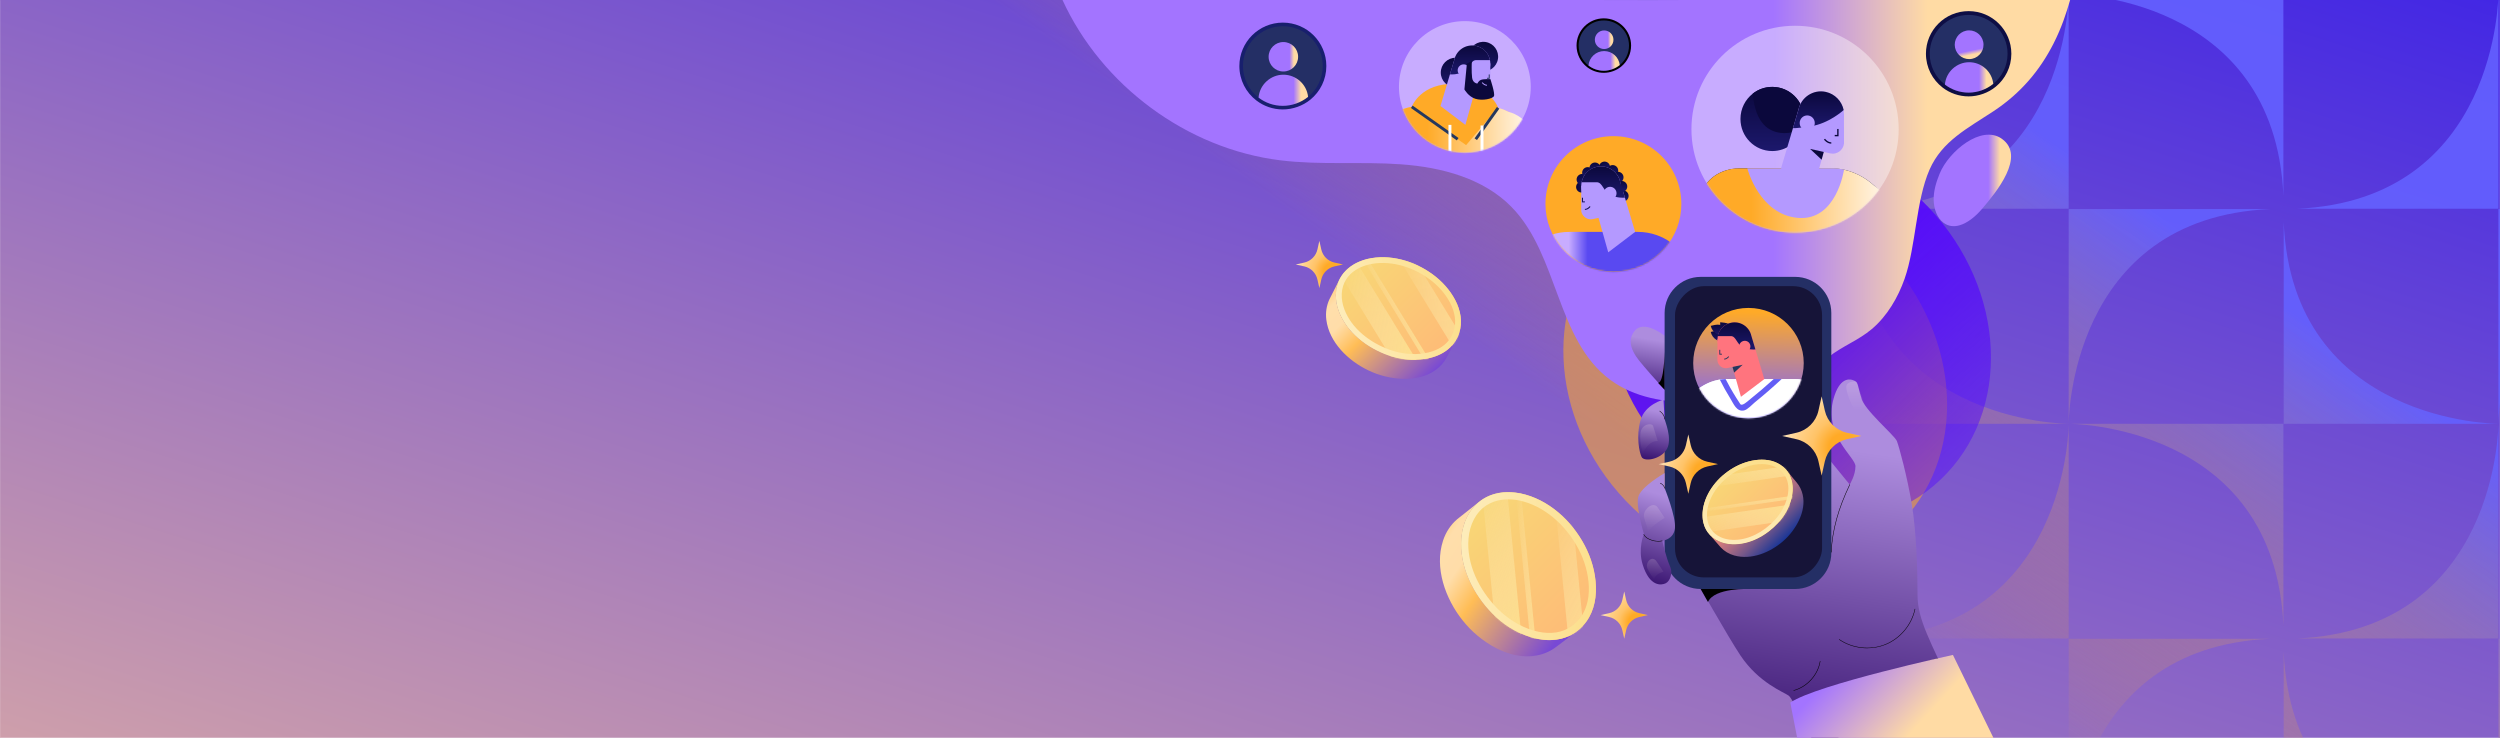 <svg width="1640" height="484" viewBox="0 0 1640 484" fill="none" xmlns="http://www.w3.org/2000/svg">
<g clip-path="url(#clip0_18_419)">
<mask id="path-1-inside-1_18_419" fill="white">
<path d="M0 -75H1640V484H0V-75Z"/>
</mask>
<path d="M0 -75H1640V484H0V-75Z" fill="url(#paint0_linear_18_419)"/>
<path d="M0 -75V-75.5H-0.5V-75H0ZM1640 -75H1640.5V-75.5H1640V-75ZM1640 484V484.5H1640.5V484H1640ZM0 484H-0.5V484.5H0V484ZM0 -74.5H1640V-75.5H0V-74.5ZM1639.5 -75V484H1640.5V-75H1639.5ZM1640 483.5H0V484.5H1640V483.5ZM0.5 484V-75H-0.5V484H0.5Z" fill="white" fill-opacity="0.15" mask="url(#path-1-inside-1_18_419)"/>
<path opacity="0.9" fill-rule="evenodd" clip-rule="evenodd" d="M1357.05 692H283.951V559.903C283.951 559.903 148.971 559.903 143.109 692H143.097V559.903H283.951C283.951 559.903 283.919 424.734 151.576 419.049H283.951V559.903C283.951 559.903 424.87 559.903 425 419.049V278H283.951C283.951 278 283.984 413.169 416.327 418.854H283.951V278C283.951 278 148.782 278 143.097 410.375V278H283.951C283.951 278 283.919 142.831 151.576 137.146H283.951V278C283.951 278 424.87 278 425 137.146V-3.903H283.951C283.951 -3.903 283.984 131.266 416.327 136.951H283.951V-3.903C283.951 -3.903 148.782 -3.903 143.097 128.473V-3.903H283.951C283.951 -3.903 283.951 -39.548 266.032 -75H1374.97C1357.05 -39.548 1357.05 -3.903 1357.05 -3.903H1497.9V128.473C1492.22 -3.903 1357.05 -3.903 1357.05 -3.903V136.951H1224.67C1357.02 131.266 1357.05 -3.903 1357.05 -3.903H1216V137.146C1216.13 278 1357.05 278 1357.05 278V137.146H1489.42C1357.08 142.831 1357.05 278 1357.05 278H1497.9V410.375C1492.22 278 1357.05 278 1357.05 278V418.854H1224.67C1357.02 413.169 1357.05 278 1357.05 278H1216V419.049C1216.13 559.903 1357.05 559.903 1357.05 559.903V419.049H1489.42C1357.08 424.734 1357.05 559.903 1357.05 559.903H1497.9V692H1497.89C1492.03 559.903 1357.05 559.903 1357.05 559.903V692ZM1638.95 559.903H1498.1V427.527C1503.78 559.903 1638.95 559.903 1638.95 559.903ZM1640 559.921C1639.31 559.903 1638.95 559.903 1638.95 559.903V419.049H1640V545.909C1638.95 554.541 1638.95 559.903 1638.95 559.903H1640V559.921ZM1640 278.018C1639.31 278 1638.95 278 1638.95 278V418.854H1506.58C1638.92 413.169 1638.95 278 1638.95 278H1498.1V145.625C1503.78 278 1638.95 278 1638.95 278V137.146H1640V264.007C1638.95 272.639 1638.95 278 1638.95 278H1640V278.018ZM1640 -3.884C1639.31 -3.903 1638.95 -3.903 1638.95 -3.903V136.951H1506.58C1638.92 131.266 1638.95 -3.903 1638.95 -3.903H1498.1V-75H1513.16C1549.64 -3.903 1638.95 -3.903 1638.95 -3.903V-75H1640V-17.925C1638.95 -9.276 1638.95 -3.903 1638.95 -3.903H1640V-3.884ZM0 559.954V559.903H2.049C2.049 559.903 2.047 551.52 0 538.842V419.049H2.049V559.903C2.049 559.903 137.218 559.903 142.903 427.527V559.903H2.049C2.049 559.903 1.332 559.903 0 559.954ZM2.049 278C2.049 278 1.332 278 0 278.051V278H2.049ZM2.049 278C2.049 278 137.218 278 142.903 145.625V278H2.049ZM2.049 278V418.854H134.424C2.081 413.169 2.049 278 2.049 278ZM2.049 278C2.049 278 2.047 269.618 0 256.94V137.146H2.049V278ZM0 -3.851V-3.903H2.049C2.049 -3.903 2.049 -12.3 0 -24.996V-75H2.049V-3.903C2.049 -3.903 91.361 -3.903 127.841 -75H142.903V-3.903H2.049C2.049 -3.903 2.081 131.266 134.424 136.951H2.049V-3.903C2.049 -3.903 1.332 -3.903 0 -3.851Z" fill="url(#paint1_linear_18_419)"/>
</g>
<g clip-path="url(#clip1_18_419)">
<g filter="url(#filter0_f_18_419)">
<ellipse rx="117.179" ry="134.833" transform="matrix(-0.726 0.688 0.688 0.726 1151.43 247.731)" fill="#FFAA27" fill-opacity="0.54"/>
</g>
<g filter="url(#filter1_f_18_419)">
<ellipse rx="117.179" ry="134.833" transform="matrix(-0.726 0.688 0.688 0.726 1180.21 216.777)" fill="url(#paint2_linear_18_419)" fill-opacity="0.92"/>
</g>
<path d="M697 0C722.658 56.041 778.524 97.59 839.907 105.168C866.155 108.407 892.791 105.883 919.17 107.796C945.549 109.704 973.037 116.874 991.541 135.743C1022.42 167.228 1020.85 222.942 1056.31 249.171C1072 260.778 1092.39 264.213 1111.91 263.902C1142.55 263.417 1175.32 253.336 1199.54 234.189C1208.52 227.091 1219.19 223.236 1227.87 215.898C1238.03 207.306 1245.13 195.131 1249.48 182.69C1256.89 161.493 1256.77 131.812 1265.79 111.247C1274.02 92.498 1290.74 84.211 1307.8 72.915C1325.69 61.068 1338.21 46.14 1347.2 28.405C1352.46 18.002 1355.5 8.674 1358 0H1107.68C1099.34 0.044 1091.01 0.071 1082.67 0.082C1068.81 0.098 1054.93 0.076 1041.06 0H697Z" fill="url(#paint3_linear_18_419)"/>
<path d="M1272.46 113.793C1270.25 119.164 1268.44 124.932 1268.48 130.891C1268.53 136.855 1270.71 143.065 1275.02 146.2C1278.25 148.55 1281.84 148.828 1285.42 147.814C1290.8 146.287 1296.14 141.833 1300.17 137.09C1309.6 125.989 1329.17 102.41 1313.21 91.048C1299.76 81.48 1278.39 99.335 1272.46 113.793Z" fill="url(#paint4_linear_18_419)"/>
<path d="M1177.55 152.606C1140.01 152.606 1109.58 122.226 1109.58 84.751C1109.58 47.275 1140.01 16.896 1177.55 16.896C1215.09 16.896 1245.53 47.275 1245.53 84.751C1245.53 122.226 1215.09 152.606 1177.55 152.606Z" fill="white" fill-opacity="0.4"/>
<mask id="mask0_18_419" style="mask-type:alpha" maskUnits="userSpaceOnUse" x="1109" y="16" width="137" height="137">
<path d="M1177.55 152.606C1140.01 152.606 1109.58 122.226 1109.58 84.751C1109.58 47.275 1140.01 16.896 1177.55 16.896C1215.09 16.896 1245.53 47.275 1245.53 84.751C1245.53 122.226 1215.09 152.606 1177.55 152.606Z" fill="white"/>
</mask>
<g mask="url(#mask0_18_419)">
<path d="M1183.48 78.038C1183.48 80.23 1183.14 82.349 1182.53 84.337C1179.88 92.886 1171.96 99.089 1162.62 99.089C1151.08 99.089 1141.74 89.666 1141.74 78.038C1141.74 71.285 1144.9 65.274 1149.81 61.431C1153.35 58.651 1157.79 57 1162.61 57C1174.13 57 1183.48 66.424 1183.48 78.038Z" fill="url(#paint5_linear_18_419)"/>
<path d="M1183.48 78.038C1183.48 80.23 1183.14 82.349 1182.53 84.337C1176.65 87.151 1169.55 88.719 1162.62 85.702C1153.38 81.69 1150.53 70.484 1149.81 61.431C1153.35 58.651 1157.79 57 1162.61 57C1174.13 57 1183.48 66.424 1183.48 78.038Z" fill="#0B083C"/>
<path d="M1237 130.407V203H1119V120.98C1122.11 116.812 1126.46 113.689 1131.67 111.969C1131.7 111.962 1131.73 111.945 1131.76 111.945C1134.59 111.012 1137.67 110.501 1140.94 110.461C1141.1 110.454 1141.25 110.454 1141.4 110.454H1201.83C1202.48 110.454 1203.12 110.47 1203.75 110.51C1204.07 110.526 1204.38 110.549 1204.7 110.573C1204.89 110.589 1205.08 110.603 1205.27 110.628C1205.79 110.675 1206.3 110.738 1206.81 110.808C1215.24 111.978 1223.21 116.036 1229.6 121.853C1232.41 124.404 1234.91 127.284 1237 130.409V130.407Z" fill="#0B083C"/>
<path d="M1237 128.312V203H1127.97C1124.79 198.456 1121.8 193.706 1119 188.879V120.98C1122.11 116.812 1126.46 113.689 1131.67 111.969C1131.69 111.962 1131.73 111.945 1131.76 111.945C1134.51 110.942 1137.51 110.454 1140.58 110.454C1140.7 110.454 1140.82 110.454 1140.94 110.461C1141.1 110.454 1141.25 110.454 1141.4 110.454H1201.83C1202.48 110.454 1203.12 110.47 1203.75 110.51C1204.07 110.526 1204.38 110.549 1204.7 110.573C1204.89 110.589 1205.08 110.603 1205.27 110.628C1205.79 110.675 1206.3 110.738 1206.81 110.808C1215.24 111.978 1223.21 116.036 1229.6 121.853C1230.95 122.81 1232.25 123.886 1233.5 125.064L1237 128.312Z" fill="url(#paint6_linear_18_419)"/>
<path d="M1188.95 126.262L1168.34 110.501L1179.78 71.905L1202.74 76.989L1188.95 126.262Z" fill="#B499FF"/>
<path d="M1209.67 111.361C1209.67 111.361 1204.8 145.138 1179.43 142.936C1154.04 140.745 1146.23 110.45 1146.23 110.45H1201.83C1204.54 110.45 1207.17 110.762 1209.67 111.361Z" fill="#B499FF"/>
<path d="M1209.62 74.924V75.151C1209.62 76.228 1209.5 77.329 1209.27 78.432C1207.63 85.94 1200.78 90.921 1193.39 90.346C1192.69 90.297 1191.99 90.189 1191.29 90.035C1190.45 89.844 1189.63 89.592 1188.86 89.268C1182.15 86.539 1178.18 79.258 1179.78 71.905C1181.32 64.876 1187.43 60.051 1194.27 59.943C1195.42 59.931 1196.59 60.039 1197.76 60.303C1204.75 61.849 1209.52 68.026 1209.62 74.922L1209.62 74.924Z" fill="#B499FF"/>
<path d="M1209.67 93.473C1209.67 93.748 1209.66 94.023 1209.64 94.298C1209.18 98.418 1204.99 101.579 1200.87 100.669L1189.26 98.094L1188.86 89.27L1188.16 73.836L1191.18 73.992L1209.62 74.926V75.153L1209.67 93.473Z" fill="#B499FF"/>
<path d="M1209.45 72.186C1209.45 72.186 1199.71 81.214 1187.42 82.91C1182.16 83.635 1177.86 84.231 1176.18 84.065L1179.78 71.909C1181.57 63.698 1189.62 58.495 1197.76 60.3C1203.78 61.633 1208.27 66.452 1209.45 72.186Z" fill="url(#paint7_linear_18_419)"/>
<path d="M1196.39 99.672L1187.42 97.686L1194.97 104.76L1196.39 99.672Z" fill="#0B083C"/>
<path d="M1183.5 85.255C1181.01 84.12 1179.9 81.164 1181.03 78.652C1182.16 76.14 1185.09 75.024 1187.58 76.159C1190.07 77.293 1191.18 80.249 1190.05 82.761C1188.93 85.273 1185.99 86.389 1183.5 85.255Z" fill="#B499FF"/>
<path d="M1206.1 89.403H1203.58V88.5H1205.2V84.601H1206.1V89.403Z" fill="#0B083C"/>
<path d="M1201.33 94.255C1198.49 94.255 1196.58 91.654 1196.5 91.542L1197.23 91.011C1197.24 91.035 1198.95 93.352 1201.32 93.352V94.255H1201.33Z" fill="#0B083C"/>
</g>
<path d="M960.946 100.164C937.069 100.164 917.713 80.841 917.713 57.006C917.713 33.17 937.069 13.848 960.946 13.848C984.823 13.848 1004.18 33.17 1004.18 57.006C1004.18 80.841 984.823 100.164 960.946 100.164Z" fill="white" fill-opacity="0.4"/>
<mask id="mask1_18_419" style="mask-type:alpha" maskUnits="userSpaceOnUse" x="917" y="13" width="88" height="88">
<path d="M960.946 100.164C937.069 100.164 917.713 80.841 917.713 57.006C917.713 33.17 937.069 13.848 960.946 13.848C984.823 13.848 1004.18 33.17 1004.18 57.006C1004.18 80.841 984.823 100.164 960.946 100.164Z" fill="white"/>
</mask>
<g mask="url(#mask1_18_419)">
<path d="M1002 84.27V139.592H913.572V74.922C915.785 73.511 918.163 72.336 920.684 71.457C922.441 70.842 924.248 70.359 926.121 70.04H926.127C926.571 69.958 927.027 69.886 927.478 69.831H927.483C928.999 69.628 930.542 69.524 932.107 69.524H973.71C976.489 69.524 979.18 69.848 981.773 70.468H981.778C982.113 70.551 982.432 70.633 982.756 70.721H982.767L982.772 70.727C985.128 71.364 987.38 72.242 989.505 73.341C994.509 75.928 998.798 79.695 1002 84.27Z" fill="#FCBD9D"/>
<path d="M1002 80.393V104.36C997.222 112.379 991.241 120.035 983.953 125.291C977.302 130.08 969.569 132.881 960.655 132.145C949.94 131.266 940.203 125.142 931.685 116.652C924.797 109.797 918.718 101.405 913.572 92.981V72.891C915.884 72.034 918.278 71.561 920.684 71.463C922.441 70.847 924.248 70.364 926.121 70.046H926.127C926.571 69.963 927.027 69.892 927.478 69.837H927.483C928.999 69.634 930.542 69.529 932.107 69.529H973.71C976.489 69.529 979.18 69.853 981.773 70.474H981.778C982.113 70.556 982.432 70.639 982.756 70.727H982.767L982.772 70.732C985.128 71.369 987.38 72.248 989.505 73.346C992.317 74.06 995.031 75.323 997.513 77.136L1002 80.393Z" fill="url(#paint8_linear_18_419)"/>
<path d="M954.883 55.03C931.761 54.25 926.121 70.046 926.121 70.046L961.753 95.205L982.777 70.732C982.777 70.732 978.01 55.816 954.888 55.03H954.883Z" fill="#FFAA27"/>
<path d="M954.883 57.342C949.508 57.342 945.151 52.985 945.151 47.61C945.151 42.236 949.508 37.878 954.883 37.878C960.258 37.878 964.615 42.236 964.615 47.61C964.615 52.985 960.258 57.342 954.883 57.342Z" fill="url(#paint9_linear_18_419)"/>
<path d="M961.281 81.919L944.953 69.54L954.021 39.224L972.205 43.217L961.281 81.919Z" fill="#B499FF"/>
<path d="M971.482 46.772C966.177 45.911 962.574 40.912 963.435 35.606C964.296 30.301 969.295 26.698 974.601 27.559C979.906 28.421 983.509 33.419 982.648 38.725C981.787 44.03 976.788 47.633 971.482 46.772Z" fill="url(#paint10_linear_18_419)"/>
<path d="M965.696 53.745C959.093 53.745 953.74 48.392 953.74 41.789C953.74 35.185 959.093 29.832 965.696 29.832C972.299 29.832 977.652 35.185 977.652 41.789C977.652 48.392 972.299 53.745 965.696 53.745Z" fill="#B499FF"/>
<path d="M970.721 61.813L961.522 59.792L960.649 40.74L977.647 41.596L977.691 56.161C977.74 59.704 974.198 62.576 970.721 61.813Z" fill="#B499FF"/>
<path d="M977.422 39.444H968.338C964.587 39.389 964.34 45.265 959.666 47.303C955.816 48.983 952.493 48.901 951.159 48.775L954.015 39.224C955.431 32.776 961.802 28.69 968.256 30.107C973.023 31.156 976.45 34.616 977.422 39.444Z" fill="url(#paint11_linear_18_419)"/>
<path d="M960.155 50.06C957.989 50.06 956.233 48.304 956.233 46.138C956.233 43.973 957.989 42.217 960.155 42.217C962.321 42.217 964.076 43.973 964.076 46.138C964.076 48.304 962.321 50.06 960.155 50.06Z" fill="#B499FF"/>
<path d="M962.265 41.789L960.656 58.671C960.656 58.671 963.22 63.34 967.845 64.806C972.469 66.272 979.186 64.784 980.026 63.065C980.866 61.346 977.698 51.922 977.698 51.922C977.698 51.922 973.375 51.729 971.629 52.361C969.882 52.993 969.179 54.821 969.179 54.821C969.179 54.821 966.192 54.618 965.703 51.043C965.214 47.468 965.494 40.015 965.494 40.015L962.27 41.789H962.265Z" fill="#0B083C"/>
<path d="M977.242 51.658H975.457V51.021H976.611V48.835H977.242V51.658Z" fill="#233559"/>
<path d="M975.457 56.233C973.447 56.233 972.101 54.41 972.046 54.333L972.557 53.959C972.557 53.959 973.776 55.601 975.457 55.601V56.233Z" fill="#B499FF"/>
<path d="M926.675 69.27L956.795 90.533L955.683 92.108L925.564 70.845L926.675 69.27Z" fill="#25385E"/>
<path d="M981.983 70.176L983.553 71.295L968.893 91.877L967.323 90.759L981.983 70.176Z" fill="#25385E"/>
<path d="M950.198 81.919H952.125V117.195H950.198V81.919Z" fill="white"/>
<path d="M971.244 82.331H973.172V117.607H971.244V82.331Z" fill="white"/>
</g>
<path d="M1013.82 133.813C1013.82 144.99 1017.95 155.207 1024.76 163.019C1032.93 172.391 1044.97 178.312 1058.4 178.312C1071.82 178.312 1084.2 172.217 1092.38 162.61C1098.99 154.847 1102.97 144.793 1102.97 133.813C1102.97 109.236 1083.02 89.314 1058.4 89.314C1033.77 89.314 1013.82 109.236 1013.82 133.813Z" fill="#FFAA27"/>
<mask id="mask2_18_419" style="mask-type:alpha" maskUnits="userSpaceOnUse" x="1013" y="89" width="90" height="90">
<path d="M1102.97 133.813C1102.97 144.99 1098.84 155.207 1092.03 163.019C1083.86 172.391 1071.82 178.312 1058.4 178.312C1044.97 178.312 1032.59 172.217 1024.41 162.61C1017.81 154.847 1013.82 144.793 1013.82 133.813C1013.82 109.236 1033.77 89.314 1058.4 89.314C1083.02 89.314 1102.97 109.236 1102.97 133.813Z" fill="white"/>
</mask>
<g mask="url(#mask2_18_419)">
<path d="M1095.79 158.865V208H1017.79V153.978C1021.46 152.772 1025.38 152.119 1029.46 152.119H1074.41C1078.76 152.119 1082.91 152.86 1086.78 154.223C1090.01 155.362 1093.04 156.928 1095.79 158.868V158.865Z" fill="url(#paint12_linear_18_419)"/>
<path d="M1064.74 132.188C1066.74 132.188 1068.37 130.559 1068.37 128.549C1068.37 126.539 1066.74 124.91 1064.74 124.91C1062.73 124.91 1061.11 126.539 1061.11 128.549C1061.11 130.559 1062.73 132.188 1064.74 132.188Z" fill="url(#paint13_linear_18_419)"/>
<path d="M1055 165.531L1072.65 152.126L1062.85 119.304L1043.19 123.627L1055 165.531Z" fill="#B499FF"/>
<path d="M1041.14 123.27C1041.46 121.287 1040.12 119.418 1038.14 119.096C1036.16 118.774 1034.29 120.121 1033.97 122.104C1033.65 124.088 1034.99 125.957 1036.97 126.279C1038.95 126.601 1040.82 125.254 1041.14 123.27Z" fill="url(#paint14_linear_18_419)"/>
<path d="M1039.28 121.121C1041.13 120.352 1042.01 118.223 1041.24 116.366C1040.48 114.51 1038.35 113.628 1036.5 114.397C1034.64 115.166 1033.76 117.295 1034.53 119.151C1035.3 121.008 1037.42 121.89 1039.28 121.121Z" fill="url(#paint15_linear_18_419)"/>
<path d="M1041.52 116.92C1043.53 116.92 1045.16 115.291 1045.16 113.281C1045.16 111.271 1043.53 109.642 1041.52 109.642C1039.52 109.642 1037.89 111.271 1037.89 113.281C1037.89 115.291 1039.52 116.92 1041.52 116.92Z" fill="url(#paint16_linear_18_419)"/>
<path d="M1046.31 113.893C1048.32 113.893 1049.95 112.264 1049.95 110.254C1049.95 108.244 1048.32 106.615 1046.31 106.615C1044.31 106.615 1042.68 108.244 1042.68 110.254C1042.68 112.264 1044.31 113.893 1046.31 113.893Z" fill="url(#paint17_linear_18_419)"/>
<path d="M1053.97 113.002C1055.82 112.233 1056.7 110.104 1055.93 108.248C1055.17 106.391 1053.04 105.509 1051.19 106.278C1049.33 107.047 1048.45 109.176 1049.22 111.033C1049.99 112.889 1052.11 113.771 1053.97 113.002Z" fill="url(#paint18_linear_18_419)"/>
<path d="M1057.92 115.567C1059.93 115.567 1061.55 113.938 1061.55 111.928C1061.55 109.919 1059.93 108.289 1057.92 108.289C1055.91 108.289 1054.29 109.919 1054.29 111.928C1054.29 113.938 1055.91 115.567 1057.92 115.567Z" fill="url(#paint19_linear_18_419)"/>
<path d="M1061.4 119.978C1063.4 119.978 1065.03 118.349 1065.03 116.339C1065.03 114.33 1063.4 112.701 1061.4 112.701C1059.39 112.701 1057.76 114.33 1057.76 116.339C1057.76 118.349 1059.39 119.978 1061.4 119.978Z" fill="url(#paint20_linear_18_419)"/>
<path d="M1063.84 126.004C1065.84 126.004 1067.47 124.375 1067.47 122.366C1067.47 120.356 1065.84 118.727 1063.84 118.727C1061.83 118.727 1060.21 120.356 1060.21 122.366C1060.21 124.375 1061.83 126.004 1063.84 126.004Z" fill="url(#paint21_linear_18_419)"/>
<path d="M1037.31 121.869V122.072C1037.31 122.991 1037.4 123.925 1037.6 124.854C1038.52 129.073 1041.41 132.345 1045.08 133.946C1047.49 134.998 1050.24 135.334 1053 134.722C1053.72 134.568 1054.41 134.351 1055.08 134.075C1060.82 131.758 1064.23 125.567 1062.84 119.297C1061.32 112.32 1054.42 107.898 1047.46 109.44C1043.58 110.289 1040.5 112.799 1038.79 116.046C1037.86 117.815 1037.34 119.796 1037.3 121.866L1037.31 121.869Z" fill="#B499FF"/>
<path d="M1037.26 137.641C1037.25 138.371 1037.38 139.074 1037.62 139.72C1038.65 142.517 1041.76 144.429 1044.8 143.758L1054.73 141.569L1055.08 134.079L1055.68 120.946L1049.44 121.258L1037.31 121.866V122.068L1037.26 137.637V137.641Z" fill="#B499FF"/>
<path d="M1037.56 119.545H1047.37C1051.43 119.489 1051.69 125.847 1056.74 128.056C1060.91 129.877 1064.5 129.786 1065.94 129.647L1062.85 119.307C1061.32 112.323 1054.43 107.898 1047.46 109.432C1042.31 110.565 1038.6 114.316 1037.55 119.541L1037.56 119.545Z" fill="url(#paint22_linear_18_419)"/>
<path d="M1056.22 131.034C1058.56 131.034 1060.45 129.134 1060.45 126.791C1060.45 124.447 1058.56 122.547 1056.22 122.547C1053.88 122.547 1051.98 124.447 1051.98 126.791C1051.98 129.134 1053.88 131.034 1056.22 131.034Z" fill="#B499FF"/>
<path d="M1039.68 132.764H1037.75V129.713H1038.43V132.079H1039.68V132.764Z" fill="url(#paint23_linear_18_419)"/>
<path d="M1039.68 137.724V137.039C1041.5 137.039 1042.8 135.278 1042.81 135.26L1043.36 135.666C1043.3 135.75 1041.85 137.728 1039.68 137.728V137.724Z" fill="url(#paint24_linear_18_419)"/>
</g>
<path d="M813.02 43.316C813.02 52.519 817.389 60.697 824.172 65.903C828.984 69.6 835.014 71.797 841.551 71.797C848.089 71.797 854.692 69.387 859.607 65.369C866.002 60.146 870.082 52.208 870.082 43.316C870.082 27.587 857.308 14.835 841.551 14.835C825.794 14.835 813.02 27.587 813.02 43.316Z" fill="#181F6D"/>
<path d="M815.389 43.316C815.389 51.75 819.398 59.252 825.613 64.028C830.026 67.419 835.554 69.431 841.55 69.431C847.547 69.431 853.598 67.223 858.104 63.537C863.97 58.75 867.711 51.467 867.711 43.316C867.711 28.89 855.996 17.201 841.55 17.201C827.104 17.201 815.389 28.895 815.389 43.316Z" fill="#242F65"/>
<path d="M841.885 46.903C836.54 46.903 832.207 42.578 832.207 37.242C832.207 31.907 836.54 27.581 841.885 27.581C847.23 27.581 851.563 31.907 851.563 37.242C851.563 42.578 847.23 46.903 841.885 46.903Z" fill="url(#paint25_linear_18_419)"/>
<path d="M825.615 64.028C830.028 67.419 835.555 69.431 841.552 69.431C847.548 69.431 853.6 67.223 858.106 63.537C857.232 55.365 850.301 49.002 841.885 49.002C833.469 49.002 826.265 55.621 825.615 64.028Z" fill="url(#paint26_linear_18_419)"/>
<path d="M1034.21 29.904C1034.21 35.678 1036.95 40.808 1041.2 44.074C1044.22 46.391 1048 47.77 1052.1 47.77C1056.21 47.77 1060.35 46.26 1063.43 43.736C1067.45 40.459 1070 35.481 1070 29.899C1070 20.03 1061.99 12.033 1052.1 12.033C1042.22 12.033 1034.21 20.03 1034.21 29.899V29.904Z" fill="black"/>
<path d="M1035.59 29.904C1035.59 35.231 1038.12 39.968 1042.04 42.983C1044.83 45.12 1048.32 46.396 1052.1 46.396C1055.89 46.396 1059.71 45.001 1062.56 42.672C1066.26 39.647 1068.63 35.051 1068.63 29.904C1068.63 20.799 1061.23 13.412 1052.1 13.412C1042.98 13.412 1035.58 20.794 1035.58 29.904H1035.59Z" fill="#242F65"/>
<path d="M1052.32 32.167C1048.94 32.167 1046.21 29.435 1046.21 26.066C1046.21 22.697 1048.94 19.965 1052.32 19.965C1055.69 19.965 1058.43 22.697 1058.43 26.066C1058.43 29.435 1055.69 32.167 1052.32 32.167Z" fill="url(#paint27_linear_18_419)"/>
<path d="M1042.05 42.983C1044.83 45.12 1048.32 46.396 1052.11 46.396C1055.89 46.396 1059.71 45.001 1062.56 42.672C1062.01 37.515 1057.63 33.497 1052.31 33.497C1046.99 33.497 1042.45 37.678 1042.04 42.983H1042.05Z" fill="url(#paint28_linear_18_419)"/>
<path d="M1263.42 35.269C1263.42 44.303 1267.71 52.339 1274.37 57.447C1279.09 61.078 1285.01 63.232 1291.43 63.232C1297.86 63.232 1304.34 60.866 1309.16 56.919C1315.44 51.794 1319.45 43.997 1319.45 35.263C1319.45 19.818 1306.91 7.295 1291.43 7.295C1275.95 7.295 1263.41 19.812 1263.41 35.263L1263.42 35.269Z" fill="#0E0E44"/>
<path d="M1265.9 35.269C1265.9 43.501 1269.81 50.823 1275.88 55.479C1280.18 58.788 1285.58 60.751 1291.43 60.751C1297.28 60.751 1303.18 58.598 1307.58 54.999C1313.31 50.327 1316.96 43.223 1316.96 35.269C1316.96 21.192 1305.53 9.786 1291.43 9.786C1277.33 9.786 1265.9 21.197 1265.9 35.269Z" fill="#242F65"/>
<path d="M1282.51 31.291C1281.43 26.196 1284.7 21.197 1289.8 20.124C1294.91 19.052 1299.92 22.312 1300.99 27.406C1302.06 32.501 1298.8 37.5 1293.7 38.573C1288.59 39.645 1283.58 36.385 1282.51 31.291Z" fill="url(#paint29_linear_18_419)"/>
<path d="M1275.88 55.479C1280.18 58.788 1285.58 60.751 1291.43 60.751C1297.28 60.751 1303.18 58.598 1307.58 54.999C1306.73 47.023 1299.97 40.813 1291.75 40.813C1283.54 40.813 1276.51 47.274 1275.87 55.474L1275.88 55.479Z" fill="url(#paint30_linear_18_419)"/>
<path d="M1282.02 454.879C1266.19 420.254 1257.9 406.7 1257.9 390.143C1257.9 373.585 1257.14 348.74 1254.13 330.673C1251.11 312.605 1245.83 293.032 1244.32 289.27C1242.82 285.509 1222.12 268.253 1220.95 260.664C1218.69 253.887 1219.11 251.276 1217.18 250.125C1213 247.634 1206.61 248.081 1202.85 261.416C1196.06 285.503 1217.18 299.809 1217.18 305.828C1217.18 311.847 1213.41 317.871 1213.41 317.871L1196.82 297.546L1111.61 378.846C1111.61 378.846 1133.65 417.871 1141.77 430.035C1153.84 448.102 1170.43 454.121 1173.44 456.384C1176.46 458.641 1190.87 489.483 1190.87 489.483L1282.04 454.879H1282.02Z" fill="url(#paint31_linear_18_419)"/>
<path d="M1097.27 224.534C1097.27 224.534 1079.92 207.971 1072.38 217.005C1064.84 226.038 1075.4 236.577 1078.42 240.339C1081.43 244.101 1096.52 260.664 1096.52 260.664L1097.27 224.528L1097.27 224.534Z" fill="url(#paint32_linear_18_419)"/>
<path d="M1147.79 386.381C1147.79 386.381 1124.72 385.339 1120.42 394.891L1115.25 385.759L1147.79 386.381Z" fill="black"/>
<path d="M1092.02 230.782C1092.02 230.782 1091.64 251.401 1087.66 251.139L1092.02 255.664V230.782Z" fill="black"/>
<path d="M1115.72 181.627H1177.61C1190.71 181.627 1201.34 192.233 1201.34 205.316V362.692C1201.34 375.775 1190.71 386.381 1177.61 386.381H1115.72C1102.61 386.381 1091.99 375.775 1091.99 362.692V205.316C1091.99 192.233 1102.61 181.627 1115.72 181.627Z" fill="#242F65"/>
<path d="M1091.24 262.169C1091.24 262.169 1079.17 265.178 1076.16 275.717C1073.14 286.255 1075.4 296.794 1076.91 299.804C1078.6 303.167 1089.73 301.308 1093.5 294.531C1097.27 287.755 1091.99 275.711 1091.99 274.959C1091.99 274.207 1091.24 262.163 1091.24 262.163L1091.24 262.169Z" fill="url(#paint33_linear_18_419)"/>
<path d="M1091.99 310.348C1091.99 310.348 1076.15 319.382 1074.64 326.158C1073.14 332.935 1078.41 350.245 1078.41 350.245C1078.41 350.245 1074.28 359.901 1077.66 370.57C1082.18 384.871 1089.72 384.118 1092.74 382.613C1095.75 381.109 1097.31 375.58 1095.75 372.075C1092.74 365.298 1090.47 354.759 1090.47 354.759C1090.47 354.759 1098.01 354.007 1098.77 346.478C1099.52 338.949 1091.98 320.128 1091.98 320.128V310.342L1091.99 310.348Z" fill="url(#paint34_linear_18_419)"/>
<path d="M1087.83 355.228C1088.72 355.228 1089.6 355.141 1090.44 354.961C1090.53 354.945 1090.58 354.857 1090.56 354.776C1090.54 354.688 1090.46 354.634 1090.37 354.656C1088.17 355.125 1085.66 354.956 1083.49 354.181C1081.09 353.331 1079.42 352.42 1078.46 350.485C1078.42 350.409 1078.33 350.376 1078.24 350.414C1078.17 350.452 1078.13 350.55 1078.17 350.627C1079.18 352.655 1080.91 353.609 1083.38 354.481C1084.78 354.977 1086.32 355.234 1087.83 355.234L1087.83 355.228Z" fill="black"/>
<path d="M1092.14 275.122C1092.14 275.122 1092.15 275.122 1092.16 275.122C1092.25 275.112 1092.31 275.03 1092.3 274.943C1091.98 272.751 1090.69 270.717 1088.83 269.502C1088.76 269.452 1088.66 269.474 1088.61 269.545C1088.57 269.616 1088.59 269.714 1088.66 269.763C1090.44 270.93 1091.68 272.882 1091.98 274.986C1092 275.063 1092.06 275.122 1092.14 275.122H1092.14Z" fill="black"/>
<path d="M1092.09 320.434C1092.09 320.434 1092.12 320.434 1092.13 320.428C1092.21 320.407 1092.26 320.314 1092.24 320.232C1091.8 318.711 1090.66 317.43 1089.2 316.808C1089.12 316.776 1089.02 316.808 1088.99 316.89C1088.96 316.972 1088.99 317.064 1089.07 317.097C1090.45 317.681 1091.52 318.885 1091.94 320.319C1091.96 320.39 1092.02 320.434 1092.09 320.434Z" fill="black"/>
<path d="M1201.28 362.403C1201.36 362.403 1201.43 362.338 1201.43 362.256C1202.22 347.568 1205.98 333.878 1213.64 317.866C1213.67 317.79 1213.64 317.691 1213.56 317.653C1213.48 317.615 1213.38 317.653 1213.35 317.73C1205.67 333.78 1201.9 347.508 1201.11 362.239C1201.11 362.327 1201.17 362.403 1201.26 362.403C1201.26 362.403 1201.26 362.403 1201.27 362.403H1201.28Z" fill="black"/>
<path d="M1224.89 425.221C1229.01 425.221 1233.07 424.457 1236.79 422.963C1241.63 421.023 1246.01 417.811 1249.48 413.668C1252.95 409.524 1255.33 404.645 1256.39 399.553C1256.4 399.465 1256.35 399.384 1256.27 399.367C1256.18 399.351 1256.1 399.405 1256.08 399.493C1255.04 404.53 1252.67 409.366 1249.24 413.472C1245.8 417.577 1241.46 420.761 1236.68 422.68C1231.89 424.599 1226.55 425.302 1221.23 424.714C1215.9 424.125 1210.84 422.271 1206.6 419.349C1206.53 419.3 1206.43 419.316 1206.38 419.387C1206.33 419.458 1206.35 419.556 1206.42 419.605C1210.71 422.555 1215.81 424.425 1221.19 425.024C1222.43 425.161 1223.66 425.231 1224.9 425.231L1224.89 425.221Z" fill="black"/>
<path d="M1176.64 453.118C1176.64 453.118 1176.67 453.118 1176.68 453.118C1181.04 451.962 1185.03 449.498 1188.22 445.982C1191.4 442.465 1193.47 438.256 1194.18 433.807C1194.2 433.72 1194.14 433.638 1194.05 433.627C1193.96 433.617 1193.88 433.671 1193.87 433.758C1192.43 442.667 1185.33 450.501 1176.59 452.813C1176.51 452.835 1176.46 452.922 1176.48 453.004C1176.5 453.075 1176.56 453.124 1176.63 453.124L1176.64 453.118Z" fill="black"/>
<path d="M1091.99 339.707C1091.99 339.707 1082.19 345.731 1081.43 348.74C1081.43 348.74 1078.69 340.617 1078.42 338.954C1077.66 334.44 1084.45 328.415 1087.47 332.93C1090.48 337.444 1091.99 339.707 1091.99 339.707Z" fill="url(#paint35_linear_18_419)" fill-opacity="0.31"/>
<path d="M1077.67 297.552C1077.67 297.552 1080.68 289.27 1087.47 289.27C1087.47 289.27 1085.21 281.741 1084.45 279.484C1083.7 277.227 1076.91 277.979 1076.16 283.998C1075.4 290.023 1077.67 297.547 1077.67 297.547V297.552Z" fill="url(#paint36_linear_18_419)" fill-opacity="0.31"/>
<path d="M1091.24 375.09C1091.24 375.09 1085.2 376.594 1085.2 380.362C1085.2 380.362 1081.56 375.046 1080.68 372.833C1079.17 369.071 1083.69 363.799 1086.71 368.318C1089.73 372.838 1091.24 375.095 1091.24 375.095V375.09Z" fill="url(#paint37_linear_18_419)" fill-opacity="0.31"/>
<path d="M1217.92 250.878C1217.8 250.567 1216.93 250.125 1216.6 250.153C1215.1 250.262 1211.13 250.839 1211.13 253.893C1211.13 257.654 1214.9 266.688 1216.42 268.193C1217.53 269.311 1221.14 268.357 1222.94 267.79C1223.5 267.61 1223.8 267.005 1223.6 266.448L1217.93 250.878H1217.92Z" fill="url(#paint38_linear_18_419)" fill-opacity="0.31"/>
<rect width="96.466" height="191.068" rx="19" transform="matrix(-1 0 0 1 1195.27 187.716)" fill="#161438"/>
<path d="M1107.54 323.91L1105.96 316.861C1104.75 311.462 1100.54 307.246 1095.14 306.035L1088.09 304.455L1095.14 302.875C1100.54 301.664 1104.75 297.449 1105.96 292.049L1107.54 285L1109.12 292.049C1110.33 297.449 1114.55 301.664 1119.95 302.875L1127 304.453L1119.95 306.032C1114.55 307.243 1110.34 311.459 1109.12 316.859L1107.54 323.91Z" fill="url(#paint39_radial_18_419)"/>
<path d="M1065.5 419L1064.24 413.384C1063.28 409.082 1059.92 405.723 1055.62 404.759L1050 403.5L1055.62 402.241C1059.92 401.277 1063.28 397.918 1064.24 393.616L1065.5 388L1066.76 393.616C1067.72 397.918 1071.08 401.277 1075.38 402.241L1081 403.498L1075.38 404.757C1071.08 405.721 1067.72 409.08 1066.76 413.382L1065.5 419Z" fill="url(#paint40_radial_18_419)"/>
<path d="M865.499 189L864.24 183.384C863.276 179.082 859.917 175.723 855.616 174.759L850 173.5L855.616 172.241C859.917 171.277 863.276 167.918 864.24 163.616L865.499 158L866.758 163.616C867.722 167.918 871.081 171.277 875.382 172.241L881 173.498L875.384 174.757C871.083 175.721 867.724 179.08 866.76 183.382L865.499 189Z" fill="url(#paint41_radial_18_419)"/>
<path d="M1195 312L1192.89 302.579C1191.27 295.363 1185.64 289.73 1178.42 288.111L1169 286L1178.42 283.889C1185.64 282.27 1191.27 276.637 1192.89 269.42L1195 260L1197.11 269.42C1198.73 276.637 1204.36 282.27 1211.58 283.889L1221 285.996L1211.58 288.108C1204.36 289.726 1198.73 295.36 1197.11 302.576L1195 312Z" fill="url(#paint42_radial_18_419)"/>
<path d="M1146.99 274.387C1126.97 274.387 1110.74 258.183 1110.74 238.194C1110.74 218.204 1126.97 202 1146.99 202C1167.02 202 1183.25 218.204 1183.25 238.194C1183.25 258.183 1167.02 274.387 1146.99 274.387Z" fill="url(#paint43_linear_18_419)"/>
<mask id="mask3_18_419" style="mask-type:alpha" maskUnits="userSpaceOnUse" x="1110" y="202" width="74" height="73">
<path d="M1146.99 274.387C1126.97 274.387 1110.74 258.183 1110.74 238.194C1110.74 218.204 1126.97 202 1146.99 202C1167.02 202 1183.25 218.204 1183.25 238.194C1183.25 258.183 1167.02 274.387 1146.99 274.387Z" fill="white"/>
</mask>
<g mask="url(#mask3_18_419)">
<path d="M1105.78 263.826V316.131H1189.11V251.863C1185.87 249.812 1181.89 248.66 1177.43 248.66H1132.47C1132.31 248.66 1132.16 248.671 1132 248.671C1131.76 248.677 1131.51 248.683 1131.27 248.693C1131.14 248.698 1131.01 248.709 1130.88 248.714H1130.88C1130.65 248.726 1130.43 248.747 1130.2 248.763C1130.19 248.763 1130.18 248.768 1130.17 248.768C1130.11 248.768 1130.05 248.773 1130 248.785H1129.96C1129.9 248.79 1129.84 248.796 1129.78 248.801C1128.24 248.949 1126.71 249.24 1125.21 249.646C1124.83 249.739 1124.46 249.854 1124.09 249.969C1123.64 250.106 1123.18 250.259 1122.75 250.419C1122.29 250.584 1121.85 250.742 1121.41 250.929C1120.97 251.115 1120.54 251.303 1120.1 251.511C1119.67 251.709 1119.24 251.917 1118.81 252.147C1118.39 252.366 1117.97 252.586 1117.56 252.828C1117.14 253.074 1116.73 253.315 1116.32 253.573C1115.92 253.826 1115.52 254.094 1115.12 254.369C1114.72 254.638 1114.35 254.912 1113.96 255.191C1113.96 255.199 1113.96 255.202 1113.95 255.202C1113.57 255.493 1113.19 255.794 1112.82 256.096C1112.44 256.398 1112.08 256.711 1111.72 257.023C1111.69 257.044 1111.65 257.067 1111.62 257.099C1109.38 259.096 1107.41 261.361 1105.77 263.824L1105.78 263.826Z" fill="#E3F0FF"/>
<path d="M1105.78 263.826V280.38C1107.84 292.327 1111.35 306.149 1117.27 316.132H1164.24C1174.63 307.609 1182.78 297.724 1189.11 288.054V251.863C1185.87 249.812 1181.89 248.66 1177.43 248.66H1132.47C1132.31 248.66 1132.16 248.671 1132 248.671C1131.76 248.677 1131.51 248.683 1131.27 248.693C1131.14 248.698 1131.01 248.709 1130.88 248.714H1130.88C1130.65 248.726 1130.43 248.747 1130.2 248.763C1130.19 248.763 1130.18 248.768 1130.17 248.768C1130.11 248.768 1130.05 248.773 1130 248.785H1129.96C1129.9 248.79 1129.84 248.796 1129.78 248.801C1128.24 248.949 1126.71 249.24 1125.21 249.646C1124.83 249.739 1124.46 249.854 1124.09 249.969C1123.64 250.106 1123.18 250.259 1122.75 250.419C1122.29 250.584 1121.85 250.742 1121.41 250.929C1120.97 251.115 1120.54 251.303 1120.1 251.511C1119.67 251.709 1119.24 251.917 1118.81 252.147C1118.39 252.366 1117.97 252.586 1117.56 252.828C1117.14 253.074 1116.73 253.315 1116.32 253.573C1115.92 253.826 1115.52 254.094 1115.12 254.369C1114.72 254.638 1114.35 254.912 1113.96 255.191C1113.96 255.199 1113.96 255.202 1113.95 255.202C1113.57 255.493 1113.19 255.794 1112.82 256.096C1112.44 256.398 1112.08 256.711 1111.72 257.023C1111.69 257.044 1111.65 257.067 1111.62 257.099C1109.38 259.096 1107.41 261.361 1105.77 263.824L1105.78 263.826Z" fill="white"/>
<path d="M1142.06 260.305L1157.39 248.698L1148.88 220.276L1131.79 224.02L1142.06 260.305Z" fill="#FF747E"/>
<path d="M1122.25 217.745L1125 217.14C1129.42 216.171 1133.79 218.961 1134.77 223.373L1132.01 223.977C1127.59 224.947 1123.22 222.156 1122.25 217.745Z" fill="url(#paint44_linear_18_419)"/>
<path d="M1122.25 213.756L1125 213.151C1129.42 212.182 1133.79 214.972 1134.77 219.384L1132.01 219.988C1127.59 220.958 1123.22 218.167 1122.25 213.756Z" fill="url(#paint45_linear_18_419)"/>
<path d="M1128.46 211.403L1131.26 211.714C1135.76 212.212 1139 216.255 1138.5 220.744L1135.7 220.434C1131.2 219.936 1127.96 215.893 1128.46 211.403Z" fill="url(#paint46_linear_18_419)"/>
<path d="M1126.68 222.504V222.936C1126.68 223.642 1126.77 224.365 1126.93 225.087C1128.19 230.748 1133.52 234.461 1139.17 233.826C1139.55 233.782 1139.93 233.711 1140.31 233.632C1140.94 233.491 1141.55 233.305 1142.12 233.068C1147.11 231.058 1150.06 225.696 1148.87 220.274C1147.55 214.235 1141.56 210.407 1135.49 211.73C1134.14 212.03 1132.9 212.559 1131.79 213.273L1131.21 213.679L1131.12 213.74C1128.4 215.797 1126.74 219.028 1126.69 222.504H1126.68Z" fill="#FF747E"/>
<path d="M1126.63 236.154C1126.63 236.286 1126.63 236.418 1126.65 236.543C1126.85 239.69 1130.05 242.142 1133.18 241.454L1141.82 239.567L1142.12 233.069L1142.64 221.703L1141.04 221.782L1126.68 222.505V222.938L1126.63 236.155L1126.63 236.154Z" fill="#FF747E"/>
<path d="M1126.8 220.484H1135.42C1138.95 220.435 1139.18 225.941 1143.57 227.853C1147.19 229.43 1150.31 229.353 1151.56 229.231L1148.88 220.279C1147.55 214.232 1141.56 210.402 1135.5 211.729C1131.02 212.71 1127.68 216.26 1126.8 220.483V220.484Z" fill="url(#paint47_linear_18_419)"/>
<path d="M1136.52 240.725L1143.2 239.262L1137.58 244.471L1136.52 240.725Z" fill="#25385E"/>
<path d="M1141.14 228.505C1140.43 226.6 1141.41 224.488 1143.32 223.788C1145.23 223.087 1147.35 224.064 1148.05 225.968C1148.75 227.873 1147.77 229.985 1145.86 230.685C1143.95 231.386 1141.84 230.409 1141.14 228.505Z" fill="#FF747E"/>
<path d="M1127.88 232.65H1129.57V232.053H1128.48V229.474H1127.88V232.65Z" fill="#233559"/>
<path d="M1131.07 235.862C1132.97 235.862 1134.24 234.141 1134.3 234.067L1133.81 233.715C1133.8 233.73 1132.66 235.264 1131.07 235.264V235.862Z" fill="#233559"/>
<path d="M1128.19 249.027C1130.31 253.251 1132.6 257.395 1135.1 261.406C1137.25 264.889 1139.23 270.347 1144.1 269.245C1146.5 268.698 1149.25 265.488 1151.08 264.007C1154.03 261.609 1156.96 259.175 1159.82 256.688C1162.85 254.061 1165.82 251.389 1168.76 248.664H1163.56C1158.3 253.452 1152.88 258.09 1147.31 262.534C1146.53 263.151 1142.74 266.74 1141.63 265.056C1140.74 263.716 1139.85 262.367 1139 261C1137.58 258.716 1136.19 256.415 1134.88 254.07C1133.89 252.279 1132.93 250.48 1132 248.674C1130.7 248.692 1129.43 248.815 1128.19 249.027Z" fill="#625DF5"/>
</g>
<path d="M1274.96 439.624C1274.96 439.624 1273.38 436.152 1271.32 431.894C1236.86 441.522 1178.84 465.821 1178.84 465.821L1274.95 439.624H1274.96Z" fill="black"/>
<path d="M1174.42 460.866L1178.98 484.222H1307.78L1281.12 429.626C1281.12 429.626 1192.28 448.877 1174.42 460.871L1174.42 460.866Z" fill="url(#paint48_linear_18_419)"/>
<path d="M1137.7 364.413C1134.25 363.448 1131.16 361.605 1128.8 359.083L1128.78 359.054C1128.49 358.745 1128.21 358.427 1127.94 358.098L1121.32 350.479C1125.05 354.711 1130.65 356.809 1136.29 357.024C1147.85 357.468 1158.9 351.229 1166.5 342.983C1167.5 341.853 1168.46 340.694 1169.36 339.473C1175.66 330.827 1179.44 317.514 1171.93 308.488L1178.68 316.613C1179.59 317.687 1180.4 318.908 1181.07 320.286C1186.37 331.115 1180.43 343.769 1172.92 351.918C1171.86 353.03 1170.77 354.101 1169.6 355.111C1161.23 362.385 1148.89 367.541 1137.7 364.41V364.413Z" fill="url(#paint49_linear_18_419)"/>
<path d="M1166.5 342.983C1158.91 351.229 1147.86 357.465 1136.3 357.024C1130.07 356.785 1123.89 354.254 1120.23 349.087C1116.68 344.075 1116.21 337.622 1117.58 331.792C1120.19 320.642 1128.86 311.166 1138.93 305.913C1148.76 300.781 1162.99 298.78 1171.31 307.77C1179.65 316.796 1175.83 330.594 1169.36 339.47C1168.47 340.691 1167.51 341.85 1166.51 342.981L1166.5 342.983Z" fill="url(#paint50_linear_18_419)"/>
<mask id="mask4_18_419" style="mask-type:alpha" maskUnits="userSpaceOnUse" x="1116" y="301" width="61" height="57">
<path d="M1166.5 342.983C1158.91 351.229 1147.86 357.465 1136.3 357.024C1130.07 356.785 1123.89 354.254 1120.23 349.087C1116.68 344.075 1116.21 337.622 1117.58 331.792C1120.19 320.642 1128.86 311.166 1138.93 305.913C1148.76 300.781 1162.99 298.78 1171.3 307.77C1179.65 316.796 1175.83 330.594 1169.36 339.47C1168.47 340.691 1167.51 341.85 1166.51 342.981L1166.5 342.983Z" fill="url(#paint51_linear_18_419)"/>
</mask>
<g mask="url(#mask4_18_419)">
<path d="M1176.6 330.676L1178.08 340.711L1110.48 350.463L1109 340.428L1176.6 330.676Z" fill="url(#paint52_linear_18_419)"/>
<path d="M1180.92 324.479L1181.22 326.57L1113.63 336.323L1113.32 334.232L1180.92 324.479Z" fill="url(#paint53_linear_18_419)"/>
<path d="M1187.7 303.476L1188.65 309.9L1121.05 319.652L1120.1 313.228L1187.7 303.476Z" fill="url(#paint54_linear_18_419)"/>
</g>
<path d="M1119.84 336.121C1119.61 339.173 1119.9 343.613 1122.61 347.433C1124.07 349.499 1126.07 351.135 1128.55 352.3C1130.88 353.398 1133.6 354.037 1136.41 354.145C1141.41 354.337 1146.52 353.171 1151.59 350.682C1156.22 348.404 1160.63 345.079 1164.33 341.062C1165.38 339.882 1166.25 338.808 1166.99 337.786C1170.5 332.984 1172.73 327.284 1173.11 322.151C1173.49 317.152 1172.16 312.967 1169.15 309.718C1167.48 307.908 1165.44 306.546 1163.08 305.663C1160.88 304.836 1158.39 304.421 1155.69 304.43C1153.14 304.439 1150.46 304.818 1147.72 305.557C1145.18 306.243 1142.6 307.249 1140.27 308.464C1135.48 310.966 1131.13 314.435 1127.68 318.499C1124.06 322.761 1121.54 327.584 1120.4 332.448C1120.11 333.672 1119.92 334.908 1119.83 336.124M1116.93 335.909C1117.04 334.523 1117.25 333.143 1117.57 331.798C1120.19 320.648 1128.86 311.172 1138.92 305.919C1148.75 300.787 1162.98 298.786 1171.3 307.776C1175.15 311.94 1176.41 317.122 1176.01 322.369C1175.55 328.49 1172.84 334.697 1169.35 339.479C1168.47 340.7 1167.5 341.859 1166.5 342.989C1158.9 351.235 1147.85 357.471 1136.29 357.029C1130.07 356.791 1123.88 354.26 1120.22 349.093C1117.5 345.238 1116.59 340.532 1116.93 335.912L1116.93 335.909Z" fill="url(#paint55_linear_18_419)"/>
<path d="M870.061 209.706C869.489 205.116 870.171 200.521 872.05 196.444L872.073 196.398C872.304 195.901 872.553 195.409 872.818 194.929L878.754 183.224C875.48 189.783 875.766 197.501 878.362 204.312C883.68 218.271 896.888 228.262 910.792 233.135C912.681 233.758 914.583 234.318 916.523 234.761C930.26 237.895 948.414 235.682 955.609 222.203L949.122 234.323C948.273 235.949 947.196 237.52 945.856 239.015C935.336 250.768 916.893 250.083 903.153 245.275C901.259 244.573 899.397 243.809 897.575 242.936C884.459 236.648 871.92 224.588 870.064 209.706H870.061Z" fill="url(#paint56_linear_18_419)"/>
<path d="M910.791 233.135C896.884 228.262 883.678 218.271 878.36 204.312C875.496 196.79 875.447 188.166 879.893 181.215C884.206 174.472 891.837 170.661 899.638 169.351C914.559 166.842 930.51 172.366 942.018 181.681C953.26 190.78 962.918 206.688 956.165 221.098C949.389 235.559 930.628 237.978 916.522 234.761C914.582 234.318 912.679 233.758 910.791 233.135Z" fill="url(#paint57_linear_18_419)"/>
<mask id="mask5_18_419" style="mask-type:alpha" maskUnits="userSpaceOnUse" x="876" y="168" width="83" height="69">
<path d="M910.791 233.135C896.884 228.262 883.678 218.271 878.36 204.312C875.496 196.79 875.447 188.166 879.893 181.215C884.206 174.472 891.837 170.661 899.638 169.351C914.559 166.842 930.51 172.366 942.018 181.681C953.26 190.78 962.918 206.688 956.165 221.098C949.389 235.559 930.628 237.978 916.522 234.761C914.582 234.318 912.679 233.758 910.791 233.135Z" fill="url(#paint58_linear_18_419)"/>
</mask>
<g mask="url(#mask5_18_419)">
<path d="M884.75 163.52L930.916 238.935L919.429 245.748L873.263 170.332L884.75 163.52Z" fill="url(#paint59_linear_18_419)"/>
<path d="M894.492 165.524L940.658 240.939L938.267 242.357L892.101 166.942L894.492 165.524Z" fill="url(#paint60_linear_18_419)"/>
<path d="M923.551 163.004L969.717 238.419L962.365 242.779L916.199 167.364L923.551 163.004Z" fill="url(#paint61_linear_18_419)"/>
</g>
<path d="M895.508 174.219C891.671 175.483 886.405 178.069 883.117 183.213C881.341 185.992 880.357 189.192 880.189 192.724C880.033 196.054 880.634 199.606 881.927 202.997C884.231 209.044 888.242 214.528 893.845 219.294C898.97 223.653 905.258 227.21 912.034 229.592C914.006 230.24 915.753 230.737 917.378 231.106C925.012 232.848 933.09 232.627 939.548 230.498C945.837 228.427 950.263 224.735 952.702 219.527C954.059 216.628 954.688 213.514 954.573 210.271C954.463 207.236 953.707 204.068 952.327 200.86C951.028 197.839 949.206 194.844 946.916 191.962C944.791 189.288 942.259 186.734 939.595 184.577C934.118 180.144 927.677 176.714 920.973 174.662C913.943 172.511 906.785 171.951 900.275 173.045C898.638 173.321 897.033 173.716 895.506 174.219M894.296 170.664C896.04 170.09 897.833 169.652 899.634 169.351C914.555 166.842 930.506 172.366 942.014 181.681C953.256 190.78 962.914 206.688 956.161 221.098C953.034 227.773 947.352 231.882 940.755 234.056C933.058 236.594 924.114 236.494 916.518 234.761C914.578 234.318 912.675 233.758 910.787 233.135C896.88 228.262 883.674 218.271 878.356 204.312C875.492 196.79 875.443 188.166 879.889 181.215C883.206 176.029 888.487 172.579 894.296 170.664Z" fill="url(#paint62_linear_18_419)"/>
<path d="M946.659 354.565C948.473 349.061 951.676 344.214 955.927 340.59L955.977 340.549C956.497 340.106 957.032 339.683 957.583 339.278L970.378 329.159C963.265 334.858 959.465 343.755 958.701 352.849C957.136 371.487 966.4 389.806 979.165 402.695C980.918 404.4 982.72 406.043 984.629 407.573C998.134 418.402 1019.37 425.51 1034.5 414.049L1020.87 424.349C1019.07 425.74 1017.04 426.95 1014.77 427.936C996.877 435.681 976.869 425.134 964.255 412.407C962.537 410.608 960.885 408.756 959.341 406.803C948.204 392.728 940.78 372.416 946.661 354.569L946.659 354.565Z" fill="url(#paint63_linear_18_419)"/>
<path d="M979.163 402.694C966.398 389.804 957.135 371.485 958.7 352.847C959.544 342.807 964.088 333.007 972.706 327.482C981.064 322.125 991.528 321.851 1000.84 324.496C1018.67 329.558 1033.34 344.27 1041.09 360.923C1048.65 377.19 1050.84 400.334 1035.7 413.088C1020.51 425.889 998.494 418.688 984.627 407.569C982.721 406.039 980.917 404.398 979.163 402.692V402.694Z" fill="url(#paint64_linear_18_419)"/>
<mask id="mask6_18_419" style="mask-type:alpha" maskUnits="userSpaceOnUse" x="958" y="322" width="89" height="98">
<path d="M979.163 402.694C966.398 389.804 957.135 371.485 958.7 352.847C959.544 342.806 964.088 333.007 972.706 327.482C981.064 322.125 991.528 321.851 1000.84 324.496C1018.67 329.558 1033.34 344.27 1041.09 360.923C1048.65 377.19 1050.84 400.334 1035.7 413.088C1020.51 425.889 998.494 418.687 984.627 407.569C982.721 406.039 980.917 404.398 979.163 402.692V402.694Z" fill="url(#paint65_linear_18_419)"/>
</mask>
<g mask="url(#mask6_18_419)">
<path d="M987.515 309.999L998.304 419.926L981.985 421.559L971.196 311.632L987.515 309.999Z" fill="url(#paint66_linear_18_419)"/>
<path d="M997.208 317.428L1008 427.355L1004.6 427.695L993.809 317.768L997.208 317.428Z" fill="url(#paint67_linear_18_419)"/>
<path d="M1030.65 329.969L1041.44 439.896L1030.99 440.942L1020.2 331.014L1030.65 329.969Z" fill="url(#paint68_linear_18_419)"/>
</g>
<path d="M993.686 327.83C988.772 327.23 981.577 327.371 975.203 331.456C971.76 333.664 968.966 336.768 966.901 340.684C964.954 344.374 963.724 348.719 963.344 353.246C962.666 361.322 964.173 369.659 967.824 378.031C971.161 385.683 976.212 393.052 982.43 399.337C984.262 401.117 985.93 402.605 987.527 403.886C995.029 409.904 1004.07 413.933 1012.34 414.943C1020.39 415.927 1027.25 414.087 1032.72 409.477C1035.77 406.912 1038.12 403.715 1039.72 399.978C1041.22 396.48 1042.07 392.491 1042.26 388.122C1042.43 384.009 1042.02 379.653 1041.02 375.173C1040.1 371.016 1038.67 366.78 1036.87 362.925C1033.18 354.998 1027.9 347.701 1021.59 341.824C1014.97 335.662 1007.36 331.236 999.584 329.029C997.627 328.474 995.644 328.071 993.688 327.832M994.247 323.162C996.481 323.435 998.693 323.89 1000.84 324.502C1018.67 329.563 1033.34 344.276 1041.09 360.929C1048.65 377.195 1050.84 400.34 1035.7 413.093C1028.69 419 1020.23 420.648 1011.78 419.617C1001.92 418.413 992.096 413.562 984.629 407.575C982.723 406.045 980.919 404.404 979.165 402.699C966.4 389.81 957.137 371.49 958.702 352.853C959.546 342.812 964.089 333.013 972.708 327.488C979.135 323.369 986.809 322.255 994.247 323.164V323.162Z" fill="url(#paint69_linear_18_419)"/>
</g>
<defs>
<filter id="filter0_f_18_419" x="841.597" y="-63.065" width="619.672" height="621.592" filterUnits="userSpaceOnUse" color-interpolation-filters="sRGB">
<feFlood flood-opacity="0" result="BackgroundImageFix"/>
<feBlend mode="normal" in="SourceGraphic" in2="BackgroundImageFix" result="shape"/>
<feGaussianBlur stdDeviation="92" result="effect1_foregroundBlur_18_419"/>
</filter>
<filter id="filter1_f_18_419" x="950.37" y="-14.018" width="459.672" height="461.592" filterUnits="userSpaceOnUse" color-interpolation-filters="sRGB">
<feFlood flood-opacity="0" result="BackgroundImageFix"/>
<feBlend mode="normal" in="SourceGraphic" in2="BackgroundImageFix" result="shape"/>
<feGaussianBlur stdDeviation="52" result="effect1_foregroundBlur_18_419"/>
</filter>
<linearGradient id="paint0_linear_18_419" x1="1196.76" y1="-332.14" x2="756.048" y2="1067.77" gradientUnits="userSpaceOnUse">
<stop stop-color="#2810EF"/>
<stop offset="1" stop-color="#FEC897"/>
</linearGradient>
<linearGradient id="paint1_linear_18_419" x1="1598" y1="270" x2="1408.47" y2="537.288" gradientUnits="userSpaceOnUse">
<stop offset="0.002" stop-color="#6461FF"/>
<stop offset="1" stop-color="#FFAA27" stop-opacity="0"/>
</linearGradient>
<linearGradient id="paint2_linear_18_419" x1="117.179" y1="0" x2="117.179" y2="269.666" gradientUnits="userSpaceOnUse">
<stop stop-color="#550AFB"/>
<stop offset="1" stop-color="#550AFB" stop-opacity="0"/>
</linearGradient>
<linearGradient id="paint3_linear_18_419" x1="1163.41" y1="62.568" x2="1264.42" y2="62.533" gradientUnits="userSpaceOnUse">
<stop stop-color="#A374FF"/>
<stop offset="1" stop-color="#FFDBA4"/>
</linearGradient>
<linearGradient id="paint4_linear_18_419" x1="1304.32" y1="102.579" x2="1312.08" y2="102.578" gradientUnits="userSpaceOnUse">
<stop stop-color="#A374FF"/>
<stop offset="1" stop-color="#FFDBA4"/>
</linearGradient>
<linearGradient id="paint5_linear_18_419" x1="1162.61" y1="57" x2="1162.61" y2="99.089" gradientUnits="userSpaceOnUse">
<stop stop-color="#0B083C"/>
<stop offset="1" stop-color="#1C186C"/>
</linearGradient>
<linearGradient id="paint6_linear_18_419" x1="1239.55" y1="168.771" x2="1148.8" y2="168.284" gradientUnits="userSpaceOnUse">
<stop offset="0.002" stop-color="#FFF9F0"/>
<stop offset="1" stop-color="#FFAA27"/>
</linearGradient>
<linearGradient id="paint7_linear_18_419" x1="1192.81" y1="59.942" x2="1192.81" y2="84.093" gradientUnits="userSpaceOnUse">
<stop stop-color="#0B083C"/>
<stop offset="1" stop-color="#1C186C"/>
</linearGradient>
<linearGradient id="paint8_linear_18_419" x1="1003.91" y1="109.059" x2="935.902" y2="108.656" gradientUnits="userSpaceOnUse">
<stop offset="0.002" stop-color="#FFF9F0"/>
<stop offset="1" stop-color="#FFAA27"/>
</linearGradient>
<linearGradient id="paint9_linear_18_419" x1="954.883" y1="37.878" x2="954.883" y2="57.342" gradientUnits="userSpaceOnUse">
<stop stop-color="#0B083C"/>
<stop offset="1" stop-color="#1C186C"/>
</linearGradient>
<linearGradient id="paint10_linear_18_419" x1="974.601" y1="27.559" x2="971.482" y2="46.772" gradientUnits="userSpaceOnUse">
<stop stop-color="#0B083C"/>
<stop offset="1" stop-color="#1C186C"/>
</linearGradient>
<linearGradient id="paint11_linear_18_419" x1="964.29" y1="29.826" x2="964.29" y2="48.834" gradientUnits="userSpaceOnUse">
<stop stop-color="#0B083C"/>
<stop offset="1" stop-color="#1C186C"/>
</linearGradient>
<linearGradient id="paint12_linear_18_419" x1="1029.05" y1="168.257" x2="1041.54" y2="168.273" gradientUnits="userSpaceOnUse">
<stop offset="0.002" stop-color="#C8ACFF"/>
<stop offset="1" stop-color="#5949F1"/>
</linearGradient>
<linearGradient id="paint13_linear_18_419" x1="1064.74" y1="124.91" x2="1064.74" y2="132.188" gradientUnits="userSpaceOnUse">
<stop stop-color="#0B083C"/>
<stop offset="1" stop-color="#1C186C"/>
</linearGradient>
<linearGradient id="paint14_linear_18_419" x1="1033.97" y1="122.104" x2="1041.14" y2="123.267" gradientUnits="userSpaceOnUse">
<stop stop-color="#0B083C"/>
<stop offset="1" stop-color="#1C186C"/>
</linearGradient>
<linearGradient id="paint15_linear_18_419" x1="1036.5" y1="114.397" x2="1039.28" y2="121.117" gradientUnits="userSpaceOnUse">
<stop stop-color="#0B083C"/>
<stop offset="1" stop-color="#1C186C"/>
</linearGradient>
<linearGradient id="paint16_linear_18_419" x1="1041.52" y1="109.642" x2="1041.52" y2="116.92" gradientUnits="userSpaceOnUse">
<stop stop-color="#0B083C"/>
<stop offset="1" stop-color="#1C186C"/>
</linearGradient>
<linearGradient id="paint17_linear_18_419" x1="1046.31" y1="106.615" x2="1046.31" y2="113.893" gradientUnits="userSpaceOnUse">
<stop stop-color="#0B083C"/>
<stop offset="1" stop-color="#1C186C"/>
</linearGradient>
<linearGradient id="paint18_linear_18_419" x1="1051.19" y1="106.278" x2="1053.98" y2="112.999" gradientUnits="userSpaceOnUse">
<stop stop-color="#0B083C"/>
<stop offset="1" stop-color="#1C186C"/>
</linearGradient>
<linearGradient id="paint19_linear_18_419" x1="1057.92" y1="108.289" x2="1057.92" y2="115.567" gradientUnits="userSpaceOnUse">
<stop stop-color="#0B083C"/>
<stop offset="1" stop-color="#1C186C"/>
</linearGradient>
<linearGradient id="paint20_linear_18_419" x1="1061.4" y1="112.701" x2="1061.4" y2="119.978" gradientUnits="userSpaceOnUse">
<stop stop-color="#0B083C"/>
<stop offset="1" stop-color="#1C186C"/>
</linearGradient>
<linearGradient id="paint21_linear_18_419" x1="1063.84" y1="118.727" x2="1063.84" y2="126.004" gradientUnits="userSpaceOnUse">
<stop stop-color="#0B083C"/>
<stop offset="1" stop-color="#1C186C"/>
</linearGradient>
<linearGradient id="paint22_linear_18_419" x1="1051.75" y1="109.128" x2="1051.75" y2="129.713" gradientUnits="userSpaceOnUse">
<stop stop-color="#0B083C"/>
<stop offset="1" stop-color="#1C186C"/>
</linearGradient>
<linearGradient id="paint23_linear_18_419" x1="1038.71" y1="129.713" x2="1038.71" y2="132.764" gradientUnits="userSpaceOnUse">
<stop stop-color="#0B083C"/>
<stop offset="1" stop-color="#1C186C"/>
</linearGradient>
<linearGradient id="paint24_linear_18_419" x1="1041.52" y1="135.26" x2="1041.52" y2="137.728" gradientUnits="userSpaceOnUse">
<stop stop-color="#0B083C"/>
<stop offset="1" stop-color="#1C186C"/>
</linearGradient>
<linearGradient id="paint25_linear_18_419" x1="845.865" y1="32.162" x2="848.822" y2="32.162" gradientUnits="userSpaceOnUse">
<stop stop-color="#A374FF"/>
<stop offset="1" stop-color="#FFDBA4"/>
</linearGradient>
<linearGradient id="paint26_linear_18_419" x1="848.541" y1="53.845" x2="853.506" y2="53.844" gradientUnits="userSpaceOnUse">
<stop stop-color="#A374FF"/>
<stop offset="1" stop-color="#FFDBA4"/>
</linearGradient>
<linearGradient id="paint27_linear_18_419" x1="1054.83" y1="22.858" x2="1056.7" y2="22.858" gradientUnits="userSpaceOnUse">
<stop stop-color="#A374FF"/>
<stop offset="1" stop-color="#FFDBA4"/>
</linearGradient>
<linearGradient id="paint28_linear_18_419" x1="1056.52" y1="36.555" x2="1059.65" y2="36.554" gradientUnits="userSpaceOnUse">
<stop stop-color="#A374FF"/>
<stop offset="1" stop-color="#FFDBA4"/>
</linearGradient>
<linearGradient id="paint29_linear_18_419" x1="1297.41" y1="32.12" x2="1298" y2="34.94" gradientUnits="userSpaceOnUse">
<stop stop-color="#A374FF"/>
<stop offset="1" stop-color="#FFDBA4"/>
</linearGradient>
<linearGradient id="paint30_linear_18_419" x1="1298.25" y1="45.54" x2="1303.09" y2="45.539" gradientUnits="userSpaceOnUse">
<stop stop-color="#A374FF"/>
<stop offset="1" stop-color="#FFDBA4"/>
</linearGradient>
<linearGradient id="paint31_linear_18_419" x1="1198.97" y1="292.951" x2="1171.35" y2="485.835" gradientUnits="userSpaceOnUse">
<stop stop-color="#AD8CDE"/>
<stop offset="1" stop-color="#3B1672"/>
</linearGradient>
<linearGradient id="paint32_linear_18_419" x1="1083.84" y1="222.79" x2="1077.55" y2="259.649" gradientUnits="userSpaceOnUse">
<stop stop-color="#AD8CDE"/>
<stop offset="1" stop-color="#3B1672"/>
</linearGradient>
<linearGradient id="paint33_linear_18_419" x1="1085.02" y1="269.349" x2="1078.91" y2="300.284" gradientUnits="userSpaceOnUse">
<stop stop-color="#AD8CDE"/>
<stop offset="1" stop-color="#3B1672"/>
</linearGradient>
<linearGradient id="paint34_linear_18_419" x1="1086.91" y1="323.706" x2="1070.31" y2="378.449" gradientUnits="userSpaceOnUse">
<stop stop-color="#AD8CDE"/>
<stop offset="1" stop-color="#3B1672"/>
</linearGradient>
<linearGradient id="paint35_linear_18_419" x1="1085.18" y1="331.332" x2="1085.18" y2="348.74" gradientUnits="userSpaceOnUse">
<stop stop-color="#FFEFEC" stop-opacity="0.56"/>
<stop offset="1" stop-color="#FFEFEC" stop-opacity="0"/>
</linearGradient>
<linearGradient id="paint36_linear_18_419" x1="1081.74" y1="278.314" x2="1081.74" y2="297.552" gradientUnits="userSpaceOnUse">
<stop stop-color="#FFEFEC" stop-opacity="0.56"/>
<stop offset="1" stop-color="#FFEFEC" stop-opacity="0"/>
</linearGradient>
<linearGradient id="paint37_linear_18_419" x1="1085.81" y1="366.576" x2="1085.81" y2="380.362" gradientUnits="userSpaceOnUse">
<stop stop-color="#FFEFEC" stop-opacity="0.56"/>
<stop offset="1" stop-color="#FFEFEC" stop-opacity="0"/>
</linearGradient>
<linearGradient id="paint38_linear_18_419" x1="1217.4" y1="250.151" x2="1217.4" y2="268.711" gradientUnits="userSpaceOnUse">
<stop stop-color="#FFEFEC" stop-opacity="0.56"/>
<stop offset="1" stop-color="#FFEFEC" stop-opacity="0"/>
</linearGradient>
<radialGradient id="paint39_radial_18_419" cx="0" cy="0" r="1" gradientUnits="userSpaceOnUse" gradientTransform="translate(1118.19 310.595) rotate(180) scale(35.743 35.743)">
<stop stop-color="#FFAA27"/>
<stop offset="0.2" stop-color="#FFAA27"/>
<stop offset="0.42" stop-color="#FFC367"/>
<stop offset="0.63" stop-color="#FFD087"/>
<stop offset="0.83" stop-color="#FFE3B8"/>
<stop offset="1" stop-color="#FFE2B5"/>
</radialGradient>
<radialGradient id="paint40_radial_18_419" cx="0" cy="0" r="1" gradientUnits="userSpaceOnUse" gradientTransform="translate(1073.98 408.392) rotate(180) scale(28.474 28.476)">
<stop stop-color="#FFAA27"/>
<stop offset="0.2" stop-color="#FFAA27"/>
<stop offset="0.42" stop-color="#FFC367"/>
<stop offset="0.63" stop-color="#FFD087"/>
<stop offset="0.83" stop-color="#FFE3B8"/>
<stop offset="1" stop-color="#FFE2B5"/>
</radialGradient>
<radialGradient id="paint41_radial_18_419" cx="0" cy="0" r="1" gradientUnits="userSpaceOnUse" gradientTransform="translate(873.981 178.392) rotate(180) scale(28.474 28.476)">
<stop stop-color="#FFAA27"/>
<stop offset="0.2" stop-color="#FFAA27"/>
<stop offset="0.42" stop-color="#FFC367"/>
<stop offset="0.63" stop-color="#FFD087"/>
<stop offset="0.83" stop-color="#FFE3B8"/>
<stop offset="1" stop-color="#FFE2B5"/>
</radialGradient>
<radialGradient id="paint42_radial_18_419" cx="0" cy="0" r="1" gradientUnits="userSpaceOnUse" gradientTransform="translate(1209.23 294.206) rotate(180) scale(47.763 47.767)">
<stop stop-color="#FFAA27"/>
<stop offset="0.2" stop-color="#FFAA27"/>
<stop offset="0.42" stop-color="#FFC367"/>
<stop offset="0.63" stop-color="#FFD087"/>
<stop offset="0.83" stop-color="#FFE3B8"/>
<stop offset="1" stop-color="#FFE2B5"/>
</radialGradient>
<linearGradient id="paint43_linear_18_419" x1="1146.99" y1="271.801" x2="1148.34" y2="204.609" gradientUnits="userSpaceOnUse">
<stop offset="0.002" stop-color="#7B61FF"/>
<stop offset="1" stop-color="#FFAA27"/>
</linearGradient>
<linearGradient id="paint44_linear_18_419" x1="1128.51" y1="216.948" x2="1128.51" y2="224.17" gradientUnits="userSpaceOnUse">
<stop stop-color="#0B083C"/>
<stop offset="1" stop-color="#1C186C"/>
</linearGradient>
<linearGradient id="paint45_linear_18_419" x1="1128.51" y1="212.959" x2="1128.51" y2="220.181" gradientUnits="userSpaceOnUse">
<stop stop-color="#0B083C"/>
<stop offset="1" stop-color="#1C186C"/>
</linearGradient>
<linearGradient id="paint46_linear_18_419" x1="1133.48" y1="211.403" x2="1133.48" y2="220.744" gradientUnits="userSpaceOnUse">
<stop stop-color="#0B083C"/>
<stop offset="1" stop-color="#1C186C"/>
</linearGradient>
<linearGradient id="paint47_linear_18_419" x1="1139.18" y1="211.466" x2="1139.18" y2="229.289" gradientUnits="userSpaceOnUse">
<stop stop-color="#0B083C"/>
<stop offset="1" stop-color="#1C186C"/>
</linearGradient>
<linearGradient id="paint48_linear_18_419" x1="1241" y1="399.498" x2="1288.41" y2="442.863" gradientUnits="userSpaceOnUse">
<stop stop-color="#A374FF"/>
<stop offset="1" stop-color="#FFDBA4"/>
</linearGradient>
<linearGradient id="paint49_linear_18_419" x1="1170.81" y1="354.042" x2="1144.53" y2="327.498" gradientUnits="userSpaceOnUse">
<stop stop-color="#1A3697"/>
<stop offset="0.09" stop-color="#333F93"/>
<stop offset="0.33" stop-color="#755789"/>
<stop offset="0.56" stop-color="#A96B82"/>
<stop offset="0.75" stop-color="#CF797C"/>
<stop offset="0.9" stop-color="#E68179"/>
<stop offset="1" stop-color="#EF8578"/>
</linearGradient>
<linearGradient id="paint50_linear_18_419" x1="1163.44" y1="346.094" x2="1129.79" y2="312.12" gradientUnits="userSpaceOnUse">
<stop stop-color="#FEBB77"/>
<stop offset="1" stop-color="#F8D776"/>
</linearGradient>
<linearGradient id="paint51_linear_18_419" x1="1163.44" y1="346.094" x2="1129.79" y2="312.12" gradientUnits="userSpaceOnUse">
<stop stop-color="#FEBB77"/>
<stop offset="1" stop-color="#F8D776"/>
</linearGradient>
<linearGradient id="paint52_linear_18_419" x1="1160.16" y1="318.579" x2="1127.38" y2="362.982" gradientUnits="userSpaceOnUse">
<stop stop-color="#FCDF8C"/>
<stop offset="1" stop-color="#FDECBA" stop-opacity="0"/>
</linearGradient>
<linearGradient id="paint53_linear_18_419" x1="1166.03" y1="322.875" x2="1165.04" y2="338.826" gradientUnits="userSpaceOnUse">
<stop stop-color="#FCDF8C"/>
<stop offset="1" stop-color="#FDECBA" stop-opacity="0"/>
</linearGradient>
<linearGradient id="paint54_linear_18_419" x1="1172.04" y1="296.42" x2="1154.88" y2="334.75" gradientUnits="userSpaceOnUse">
<stop stop-color="#FCDF8C"/>
<stop offset="1" stop-color="#FDECBA" stop-opacity="0"/>
</linearGradient>
<linearGradient id="paint55_linear_18_419" x1="1148.54" y1="300.919" x2="1144.45" y2="357.593" gradientUnits="userSpaceOnUse">
<stop stop-color="#FCDF8C"/>
<stop offset="1" stop-color="#FDECBA"/>
</linearGradient>
<linearGradient id="paint56_linear_18_419" x1="938.399" y1="246.426" x2="877.453" y2="184.505" gradientUnits="userSpaceOnUse">
<stop stop-color="#7849D5"/>
<stop offset="0.56" stop-color="#FFBD56"/>
<stop offset="0.75" stop-color="#FFDDA9"/>
<stop offset="0.9" stop-color="#FFDEAB"/>
<stop offset="1" stop-color="#FFCE84"/>
</linearGradient>
<linearGradient id="paint57_linear_18_419" x1="947.238" y1="231.908" x2="888.363" y2="172.091" gradientUnits="userSpaceOnUse">
<stop stop-color="#FEBB77"/>
<stop offset="1" stop-color="#F8D776"/>
</linearGradient>
<linearGradient id="paint58_linear_18_419" x1="947.238" y1="231.908" x2="888.363" y2="172.091" gradientUnits="userSpaceOnUse">
<stop stop-color="#FEBB77"/>
<stop offset="1" stop-color="#F8D776"/>
</linearGradient>
<linearGradient id="paint59_linear_18_419" x1="937.415" y1="213.238" x2="876.717" y2="185.268" gradientUnits="userSpaceOnUse">
<stop stop-color="#FCDF8C"/>
<stop offset="1" stop-color="#FDECBA" stop-opacity="0"/>
</linearGradient>
<linearGradient id="paint60_linear_18_419" x1="934.606" y1="222.689" x2="914.707" y2="229.733" gradientUnits="userSpaceOnUse">
<stop stop-color="#FCDF8C"/>
<stop offset="1" stop-color="#FDECBA" stop-opacity="0"/>
</linearGradient>
<linearGradient id="paint61_linear_18_419" x1="970.389" y1="216.171" x2="914.957" y2="214.647" gradientUnits="userSpaceOnUse">
<stop stop-color="#FCDF8C"/>
<stop offset="1" stop-color="#FDECBA" stop-opacity="0"/>
</linearGradient>
<linearGradient id="paint62_linear_18_419" x1="952.943" y1="190.626" x2="881.954" y2="214.899" gradientUnits="userSpaceOnUse">
<stop stop-color="#FCDF8C"/>
<stop offset="1" stop-color="#FDECBA"/>
</linearGradient>
<linearGradient id="paint63_linear_18_419" x1="1016.46" y1="427.297" x2="928.15" y2="366.712" gradientUnits="userSpaceOnUse">
<stop stop-color="#7849D5"/>
<stop offset="0.56" stop-color="#FFBD56"/>
<stop offset="0.75" stop-color="#FFDDA9"/>
<stop offset="0.9" stop-color="#FFDEAB"/>
<stop offset="1" stop-color="#FFCE84"/>
</linearGradient>
<linearGradient id="paint64_linear_18_419" x1="1040.01" y1="408.916" x2="964.85" y2="334.481" gradientUnits="userSpaceOnUse">
<stop stop-color="#FEBB77"/>
<stop offset="1" stop-color="#F8D776"/>
</linearGradient>
<linearGradient id="paint65_linear_18_419" x1="1040.01" y1="408.916" x2="964.85" y2="334.481" gradientUnits="userSpaceOnUse">
<stop stop-color="#FEBB77"/>
<stop offset="1" stop-color="#F8D776"/>
</linearGradient>
<linearGradient id="paint66_linear_18_419" x1="1019.13" y1="394.254" x2="949.799" y2="337.974" gradientUnits="userSpaceOnUse">
<stop stop-color="#FCDF8C"/>
<stop offset="1" stop-color="#FDECBA" stop-opacity="0"/>
</linearGradient>
<linearGradient id="paint67_linear_18_419" x1="1012.6" y1="403.286" x2="986.895" y2="400.516" gradientUnits="userSpaceOnUse">
<stop stop-color="#FCDF8C"/>
<stop offset="1" stop-color="#FDECBA" stop-opacity="0"/>
</linearGradient>
<linearGradient id="paint68_linear_18_419" x1="1053.92" y1="415.064" x2="993.24" y2="384.498" gradientUnits="userSpaceOnUse">
<stop stop-color="#FCDF8C"/>
<stop offset="1" stop-color="#FDECBA" stop-opacity="0"/>
</linearGradient>
<linearGradient id="paint69_linear_18_419" x1="1048.41" y1="376.843" x2="957.131" y2="366.063" gradientUnits="userSpaceOnUse">
<stop stop-color="#FCDF8C"/>
<stop offset="1" stop-color="#FDECBA"/>
</linearGradient>
<clipPath id="clip0_18_419">
<rect width="1640" height="484" fill="white" transform="matrix(-1 0 0 1 1640 0)"/>
</clipPath>
<clipPath id="clip1_18_419">
<rect width="903" height="484" fill="white" transform="matrix(-1 0 0 1 1600 0)"/>
</clipPath>
</defs>
</svg>

